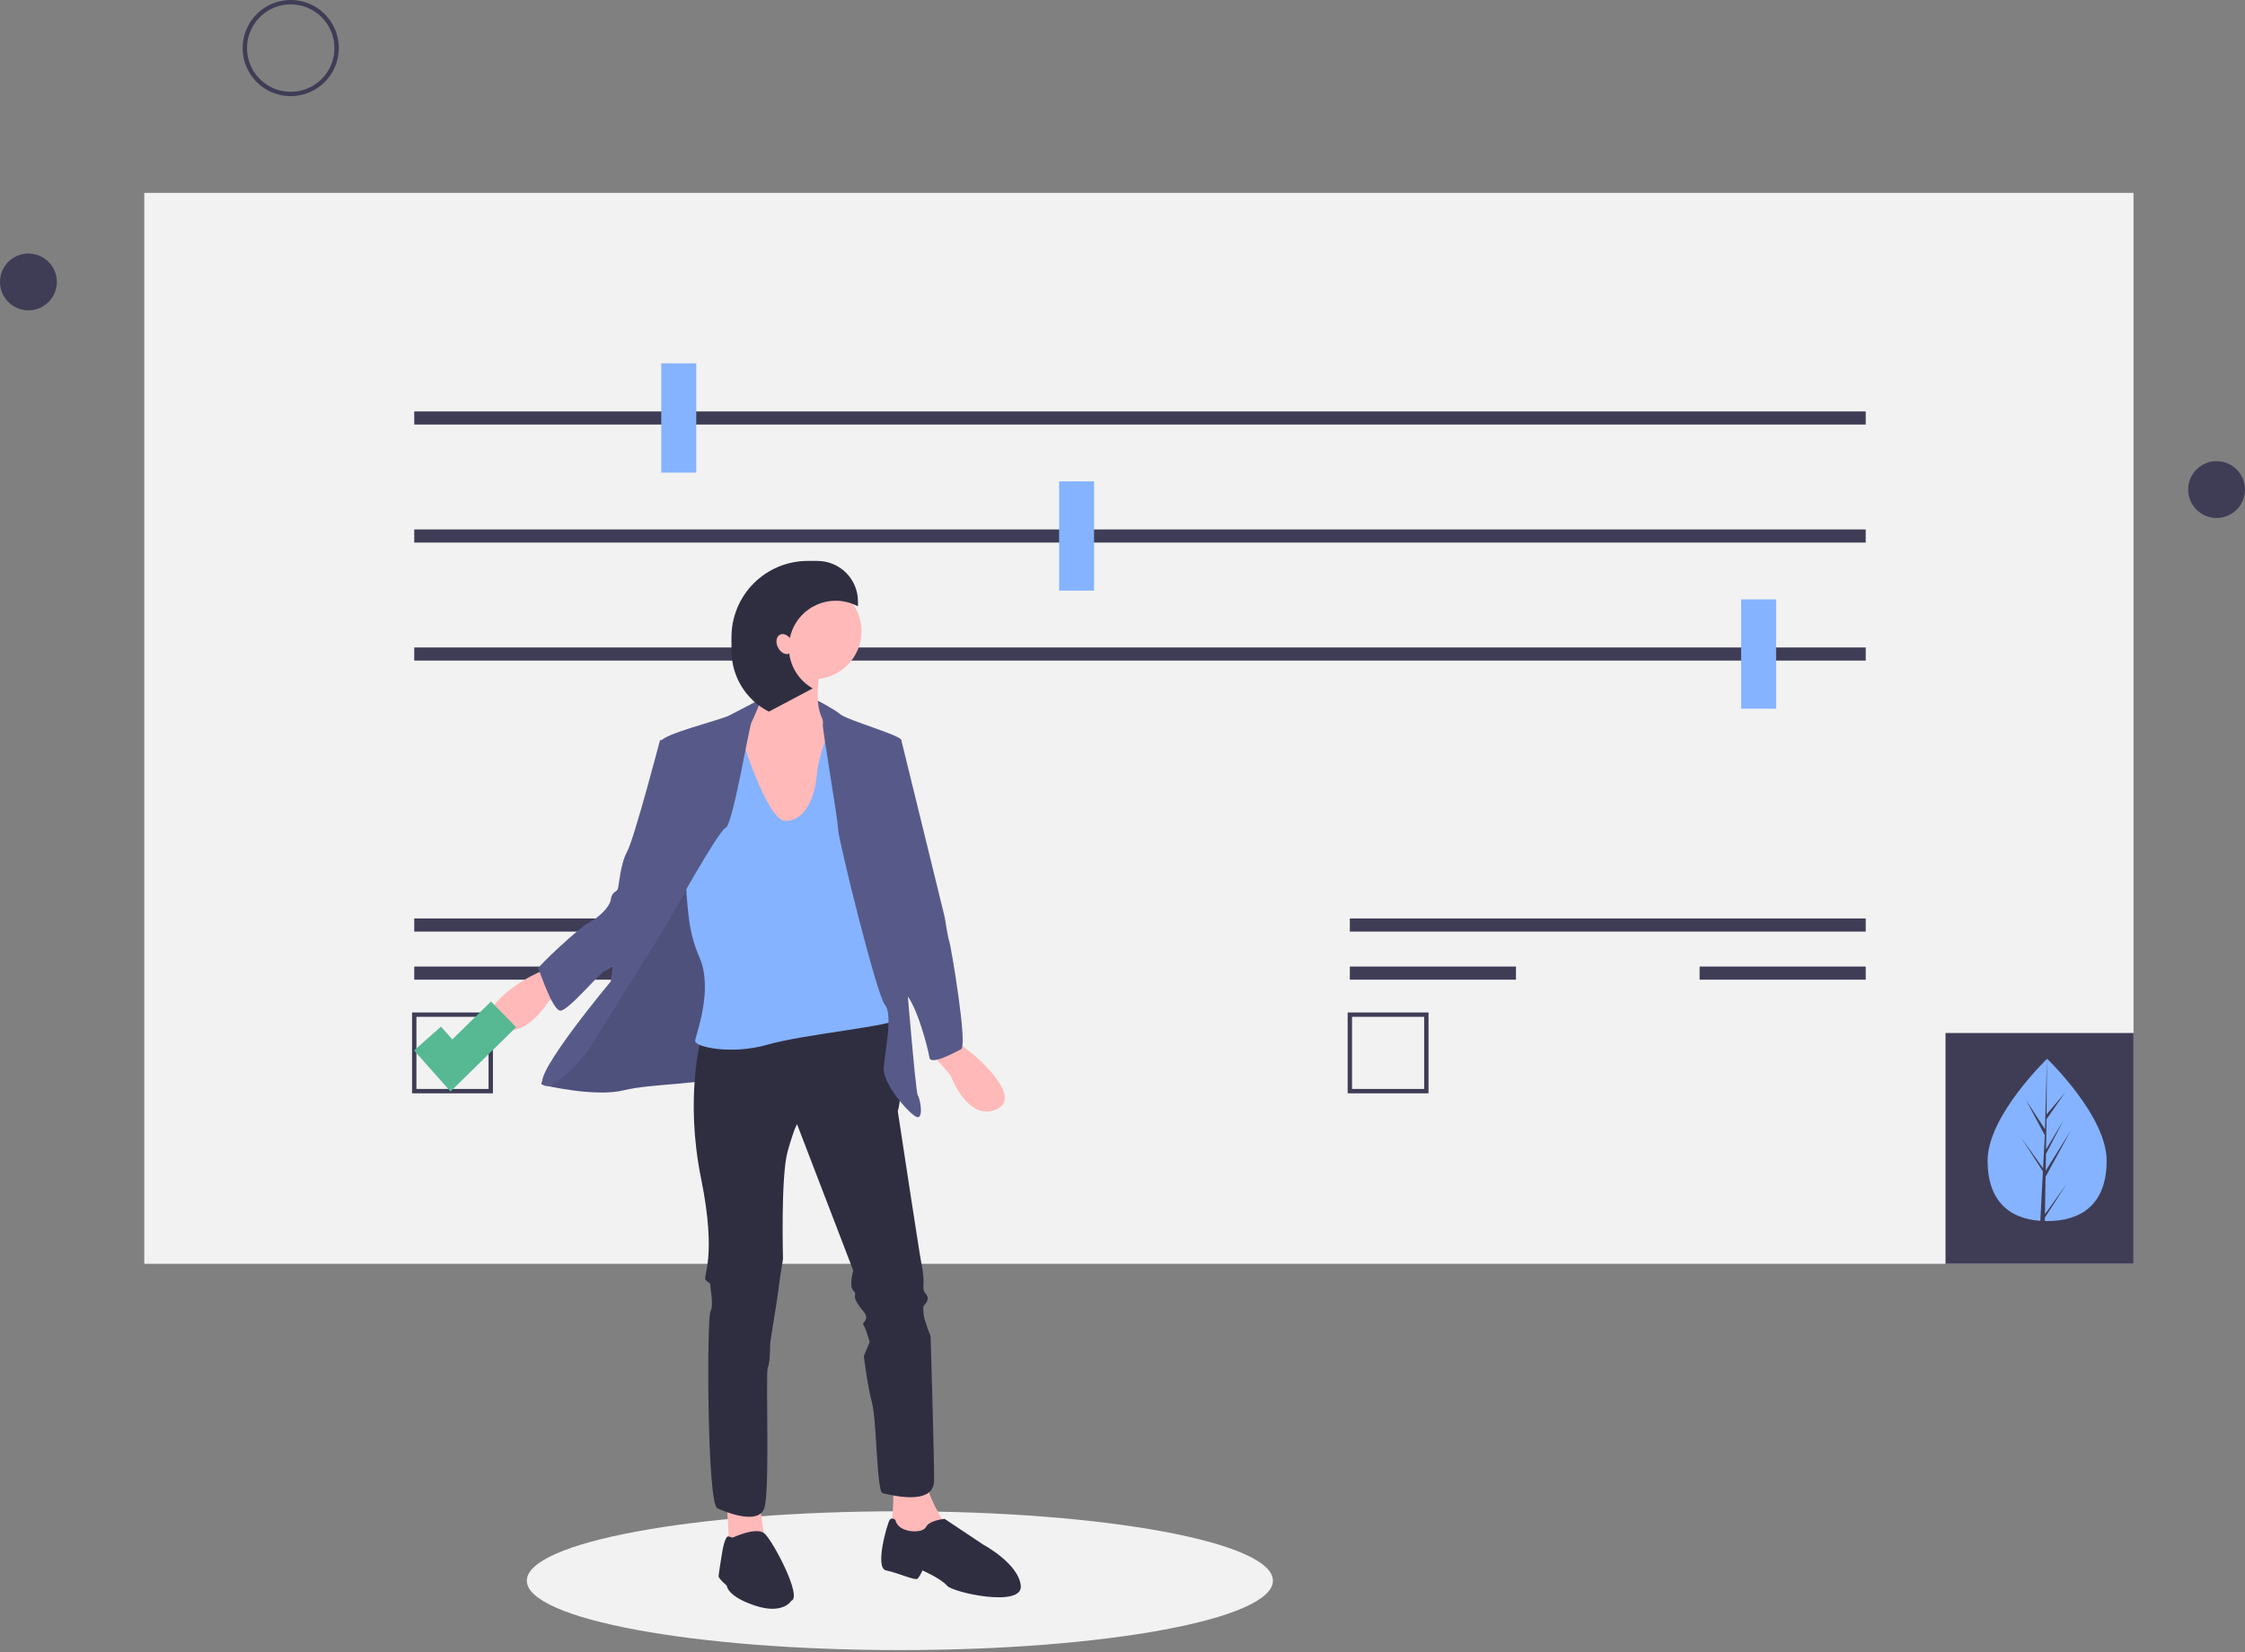 <svg width="250" height="184" viewBox="0 0 250 184" fill="none" xmlns="http://www.w3.org/2000/svg">
<rect x="0" y="0" width="250" height="184" fill="#808080" stroke="none"/>
<g clip-path="url(#clip0)">
<path d="M100.208 183.788C123.152 183.788 141.751 180.327 141.751 176.057C141.751 171.788 123.152 168.327 100.208 168.327C77.265 168.327 58.666 171.788 58.666 176.057C58.666 180.327 77.265 183.788 100.208 183.788Z" fill="#F2F2F2"/>
<path d="M237.585 21.482H16.066V140.762H237.585V21.482Z" fill="#F2F2F2"/>
<path d="M237.585 115.056H216.65V140.762H237.585V115.056Z" fill="#3F3D56"/>
<path d="M234.594 129.27C234.594 134.262 231.627 136.005 227.966 136.005C224.304 136.005 221.337 134.262 221.337 129.27C221.337 124.277 227.966 117.926 227.966 117.926C227.966 117.926 234.594 124.277 234.594 129.27Z" fill="#85B3FF"/>
<path d="M227.724 135.241L227.792 131.063L230.617 125.894L227.803 130.408L227.833 128.529L229.78 124.79L227.841 128.032L227.896 124.653L229.981 121.676L227.905 124.122L227.939 117.926L227.723 126.128L227.741 125.79L225.621 122.545L227.707 126.439L227.51 130.213L227.504 130.113L225.06 126.698L227.496 130.467L227.472 130.939L227.467 130.946L227.469 130.984L226.968 140.558H227.638L227.718 135.613L230.149 131.854L227.724 135.241Z" fill="#3F3D56"/>
<path d="M32.376 10.711C31.317 10.711 30.281 10.397 29.401 9.808C28.52 9.22 27.833 8.383 27.428 7.405C27.023 6.426 26.917 5.349 27.123 4.311C27.33 3.272 27.84 2.318 28.589 1.569C29.338 0.82 30.292 0.31 31.331 0.103C32.37 -0.104 33.447 0.002 34.425 0.408C35.404 0.813 36.24 1.499 36.829 2.38C37.417 3.261 37.731 4.296 37.731 5.355C37.73 6.775 37.165 8.136 36.161 9.14C35.157 10.145 33.796 10.709 32.376 10.711V10.711ZM32.376 0.487C31.413 0.487 30.472 0.772 29.671 1.307C28.87 1.842 28.246 2.603 27.878 3.492C27.509 4.382 27.413 5.361 27.601 6.305C27.789 7.25 28.252 8.117 28.933 8.798C29.614 9.479 30.482 9.943 31.426 10.13C32.37 10.318 33.349 10.222 34.239 9.853C35.129 9.485 35.889 8.861 36.424 8.06C36.959 7.26 37.244 6.318 37.244 5.355C37.243 4.065 36.73 2.827 35.817 1.914C34.904 1.002 33.667 0.488 32.376 0.487V0.487Z" fill="#3F3D56"/>
<path d="M3.165 34.567C4.912 34.567 6.329 33.15 6.329 31.402C6.329 29.654 4.912 28.238 3.165 28.238C1.417 28.238 0 29.654 0 31.402C0 33.15 1.417 34.567 3.165 34.567Z" fill="#3F3D56"/>
<path d="M246.835 57.692C248.583 57.692 250 56.276 250 54.528C250 52.78 248.583 51.363 246.835 51.363C245.088 51.363 243.671 52.78 243.671 54.528C243.671 56.276 245.088 57.692 246.835 57.692Z" fill="#3F3D56"/>
<path d="M207.765 45.825H46.13V47.286H207.765V45.825Z" fill="#3F3D56"/>
<path d="M207.765 58.97H46.13V60.431H207.765V58.97Z" fill="#3F3D56"/>
<path d="M207.765 72.115H46.13V73.576H207.765V72.115Z" fill="#3F3D56"/>
<path d="M77.532 40.47H73.637V52.641H77.532V40.47Z" fill="#85B3FF"/>
<path d="M121.835 53.615H117.941V65.786H121.835V53.615Z" fill="#85B3FF"/>
<path d="M197.785 66.76H193.89V78.931H197.785V66.76Z" fill="#85B3FF"/>
<path d="M103.578 102.3H46.13V103.761H103.578V102.3Z" fill="#3F3D56"/>
<path d="M74.854 107.656H46.13V109.116H74.854V107.656Z" fill="#3F3D56"/>
<path d="M54.893 121.775H45.886V112.768H54.65V113.255H46.373V121.288H54.406V116.709H54.893V121.775Z" fill="#3F3D56"/>
<path d="M207.765 102.3H150.316V103.761H207.765V102.3Z" fill="#3F3D56"/>
<path d="M168.817 107.656H150.316V109.116H168.817V107.656Z" fill="#3F3D56"/>
<path d="M207.765 107.656H189.265V109.116H207.765V107.656Z" fill="#3F3D56"/>
<path d="M159.08 121.775H150.073V112.768H159.08V121.775ZM150.56 121.288H158.593V113.255H150.56V121.288Z" fill="#3F3D56"/>
<path d="M92.021 81.129H85.63V77.999H90.978L92.152 78.651L92.021 81.129Z" fill="#575A89"/>
<path d="M80.934 167.349L81.195 172.045L85.108 171.262L84.456 166.566L80.934 167.349Z" fill="#FFB9B9"/>
<path d="M99.456 164.871C99.456 164.871 99.587 168.784 99.195 169.827C98.804 170.871 100.239 171.393 100.239 171.393H103.37L105.196 171.653V169.697C105.196 169.697 103.109 166.436 103.109 164.61C103.109 162.784 99.456 164.871 99.456 164.871Z" fill="#FFB9B9"/>
<path d="M81.586 171.262C81.586 171.262 84.195 170.03 85.108 170.776C86.021 171.523 89.413 177.914 88.108 178.306C88.108 178.306 87.195 179.871 84.065 178.828C80.934 177.784 80.934 176.61 80.934 176.61C80.934 176.61 80.021 175.827 80.021 175.567C80.021 175.306 80.412 172.958 80.412 172.958C80.412 172.958 80.702 170.993 81.144 171.128L81.586 171.262Z" fill="#2F2E41"/>
<path d="M99.717 169.306C99.717 169.306 99.326 168.914 99.065 169.306C98.804 169.697 97.369 174.653 98.674 174.914C99.978 175.175 101.935 176.088 102.196 175.827C102.414 175.55 102.589 175.243 102.717 174.914C102.717 174.914 104.804 175.827 105.457 176.61C106.109 177.393 113.935 179.088 113.674 176.61C113.413 174.132 109.5 172.045 109.5 172.045L105.196 169.175C105.196 169.175 103.5 169.306 103.109 170.088C102.717 170.871 99.978 170.74 99.717 169.306Z" fill="#2F2E41"/>
<path d="M61.499 118.826C61.499 118.826 60.064 120.652 60.325 120.782C60.586 120.913 66.325 122.217 69.456 121.435C72.586 120.652 79.108 120.782 79.499 119.869C79.891 118.956 84.717 107.608 84.717 107.608L83.152 98.999L81.456 96.782L77.543 93.39L69.716 107.999L61.499 118.826Z" fill="#575A89"/>
<path opacity="0.1" d="M61.499 118.826C61.499 118.826 60.064 120.652 60.325 120.782C60.586 120.913 66.325 122.217 69.456 121.435C72.586 120.652 79.108 120.782 79.499 119.869C79.891 118.956 84.717 107.608 84.717 107.608L83.152 98.999L81.456 96.782L77.543 93.39L69.716 107.999L61.499 118.826Z" fill="black"/>
<path d="M78.064 115.695C78.064 115.695 76.238 122.217 78.064 131.217C79.891 140.218 78.195 142.174 78.586 142.566C78.978 142.957 79.108 142.826 79.108 143.218C79.108 143.609 79.499 145.435 79.108 146.087C78.717 146.74 78.717 167.479 79.891 168.001C81.065 168.523 84.456 169.827 85.108 168.001C85.76 166.175 85.239 153.001 85.499 152.348C85.76 151.696 85.76 150.131 85.76 149.74C85.76 149.348 86.543 144.913 86.674 143.74C86.804 142.566 87.195 140.218 87.195 140.218C87.195 140.218 86.934 130.957 87.717 128.217C88.5 125.478 88.76 125.217 88.76 125.217L95.022 141.522C95.022 141.522 94.5 143.218 95.022 143.74C95.543 144.261 94.891 144.131 95.413 145.044C95.935 145.957 96.456 146.218 96.456 146.74C96.456 147.261 95.935 147.261 96.195 147.653C96.456 148.044 96.848 149.479 96.848 149.479L96.195 151.044C96.195 151.044 96.587 154.305 97.109 156.262C97.63 158.218 97.63 166.175 98.282 166.305C98.935 166.436 104.022 167.871 104.022 164.871C104.022 161.87 103.63 148.827 103.63 148.827C103.63 148.827 102.848 146.87 102.848 146.348C102.848 145.827 102.717 145.566 102.978 145.305C103.239 145.044 103.5 144.522 103.109 144.131C102.717 143.74 102.848 143.218 102.848 142.696C102.825 141.994 102.738 141.295 102.587 140.609C102.457 140.087 99.978 123.782 99.978 123.782C99.978 123.782 100.5 121.826 99.978 121.695C99.457 121.565 99.457 120.521 99.457 120C99.457 119.478 100.761 112.956 99.196 112.956C97.63 112.956 78.064 115.695 78.064 115.695Z" fill="#2F2E41"/>
<path d="M60.847 107.869L59.02 108.782C59.02 108.782 52.499 112.304 55.368 114.261C58.238 116.217 61.108 111.521 61.108 111.521L63.847 109.434L60.847 107.869Z" fill="#FFB9B9"/>
<path d="M86.282 72.129C86.282 72.129 85.76 78.129 83.021 79.433C80.282 80.738 82.108 90.521 82.108 90.521L85.891 94.173L92.543 92.216L93.326 87.781L93.978 83.216L92.413 80.868C92.413 80.868 90.456 80.346 91.239 75.129C92.022 69.911 86.282 72.129 86.282 72.129Z" fill="#FFB9B9"/>
<path d="M82.369 81.52C82.369 81.52 85.369 91.434 87.456 91.434C89.543 91.434 90.717 89.086 90.978 86.216C91.239 83.347 92.934 80.216 92.934 80.216L96.978 83.868C96.978 83.868 100.239 112.695 99.978 113.478C99.717 114.261 89.543 115.174 85.499 116.348C81.456 117.521 77.412 116.608 77.412 115.956C77.412 115.375 79.482 110.345 77.907 106.672C77.332 105.363 76.943 103.981 76.752 102.564C76.508 100.63 76.282 98.29 76.499 97.564C76.891 96.26 78.978 82.433 78.978 82.433L82.369 81.52Z" fill="#85B3FF"/>
<path d="M84.578 77.921C84.578 77.921 82.239 79.173 81.195 79.694C80.152 80.216 73.76 81.781 73.63 82.564C73.499 83.347 74.543 94.303 74.021 95.477C73.499 96.651 68.282 107.086 68.282 107.086L68.021 109.304C68.021 109.304 59.412 119.609 60.455 120.782C61.499 121.956 65.412 117.13 65.412 117.13C65.412 117.13 74.151 103.173 74.412 102.652C74.673 102.13 80.021 92.477 80.804 92.216C81.586 91.956 83.412 80.999 83.673 80.477C83.934 79.955 84.96 77.714 84.578 77.921Z" fill="#575A89"/>
<path d="M74.282 82.434H73.499C73.499 82.434 70.63 93.39 69.847 94.825C69.064 96.26 68.934 98.608 68.803 98.999C68.673 99.391 68.151 99.26 68.021 100.173C67.89 101.086 66.586 102.26 65.543 102.782C64.499 103.304 59.803 107.739 59.934 107.869C60.064 108 61.499 112.565 62.412 112.565C63.325 112.565 66.977 108.13 67.369 108.13C67.76 108.13 69.456 106.565 69.716 106.434C69.977 106.304 76.63 94.043 76.369 91.043C76.108 88.042 74.282 82.434 74.282 82.434Z" fill="#575A89"/>
<path d="M106.828 116.227L108.435 117.486C108.435 117.486 114.121 122.241 110.918 123.584C107.715 124.928 105.842 119.753 105.842 119.753L103.575 117.16L106.828 116.227Z" fill="#FFB9B9"/>
<path d="M91.079 78.076C91.079 78.076 92.804 78.912 93.587 79.564C94.369 80.216 100.37 81.912 100.37 82.433C100.37 82.955 99.717 91.042 99.717 91.042L100.63 105.391C100.63 105.391 101.935 121.565 102.196 121.956C102.457 122.348 102.848 124.435 102.196 124.435C101.543 124.435 98.282 120.782 98.413 118.956C98.543 117.13 99.457 112.956 98.543 111.913C97.63 110.869 93.326 93.39 93.326 92.347C93.326 91.303 91.5 80.868 91.63 80.607C91.761 80.346 91.079 78.076 91.079 78.076Z" fill="#575A89"/>
<path d="M98.413 82.303L100.369 82.434L105.196 102.13C105.196 102.13 105.587 104.608 105.717 104.869C105.848 105.13 107.804 116.478 107.022 116.869C106.239 117.261 103.63 118.696 103.5 117.782C103.37 116.869 102.065 111.782 100.761 110.608C99.456 109.434 98.152 89.216 98.152 89.216L98.413 82.303Z" fill="#575A89"/>
<path d="M90.587 75.651C93.54 75.651 95.935 73.256 95.935 70.303C95.935 67.349 93.54 64.955 90.587 64.955C87.633 64.955 85.239 67.349 85.239 70.303C85.239 73.256 87.633 75.651 90.587 75.651Z" fill="#FFB9B9"/>
<path d="M86.855 70.693C87.195 70.518 87.642 70.683 87.957 71.063C88.123 70.268 88.472 69.523 88.977 68.886C89.482 68.25 90.129 67.74 90.866 67.398C91.602 67.055 92.409 66.889 93.221 66.913C94.033 66.938 94.828 67.151 95.543 67.537V66.993C95.543 65.795 95.067 64.646 94.22 63.799C93.373 62.952 92.225 62.476 91.027 62.476H89.941C88.827 62.476 87.724 62.696 86.694 63.122C85.665 63.549 84.729 64.174 83.941 64.962C83.153 65.749 82.528 66.685 82.102 67.714C81.675 68.744 81.456 69.847 81.456 70.962V72.476C81.456 73.881 81.845 75.259 82.58 76.457C83.316 77.655 84.368 78.625 85.622 79.261L90.506 76.675C89.799 76.277 89.194 75.719 88.74 75.045C88.286 74.372 87.996 73.602 87.891 72.797C87.478 72.978 86.925 72.685 86.637 72.125C86.341 71.548 86.438 70.907 86.855 70.693Z" fill="#2F2E41"/>
<path d="M47.61 115.671L50.268 118.671L56.077 112.977" stroke="#57B894" stroke-width="4" stroke-miterlimit="10"/>
</g>
<defs>
<clipPath id="clip0">
<rect width="250" height="183.788" fill="white"/>
</clipPath>
</defs>
</svg>
